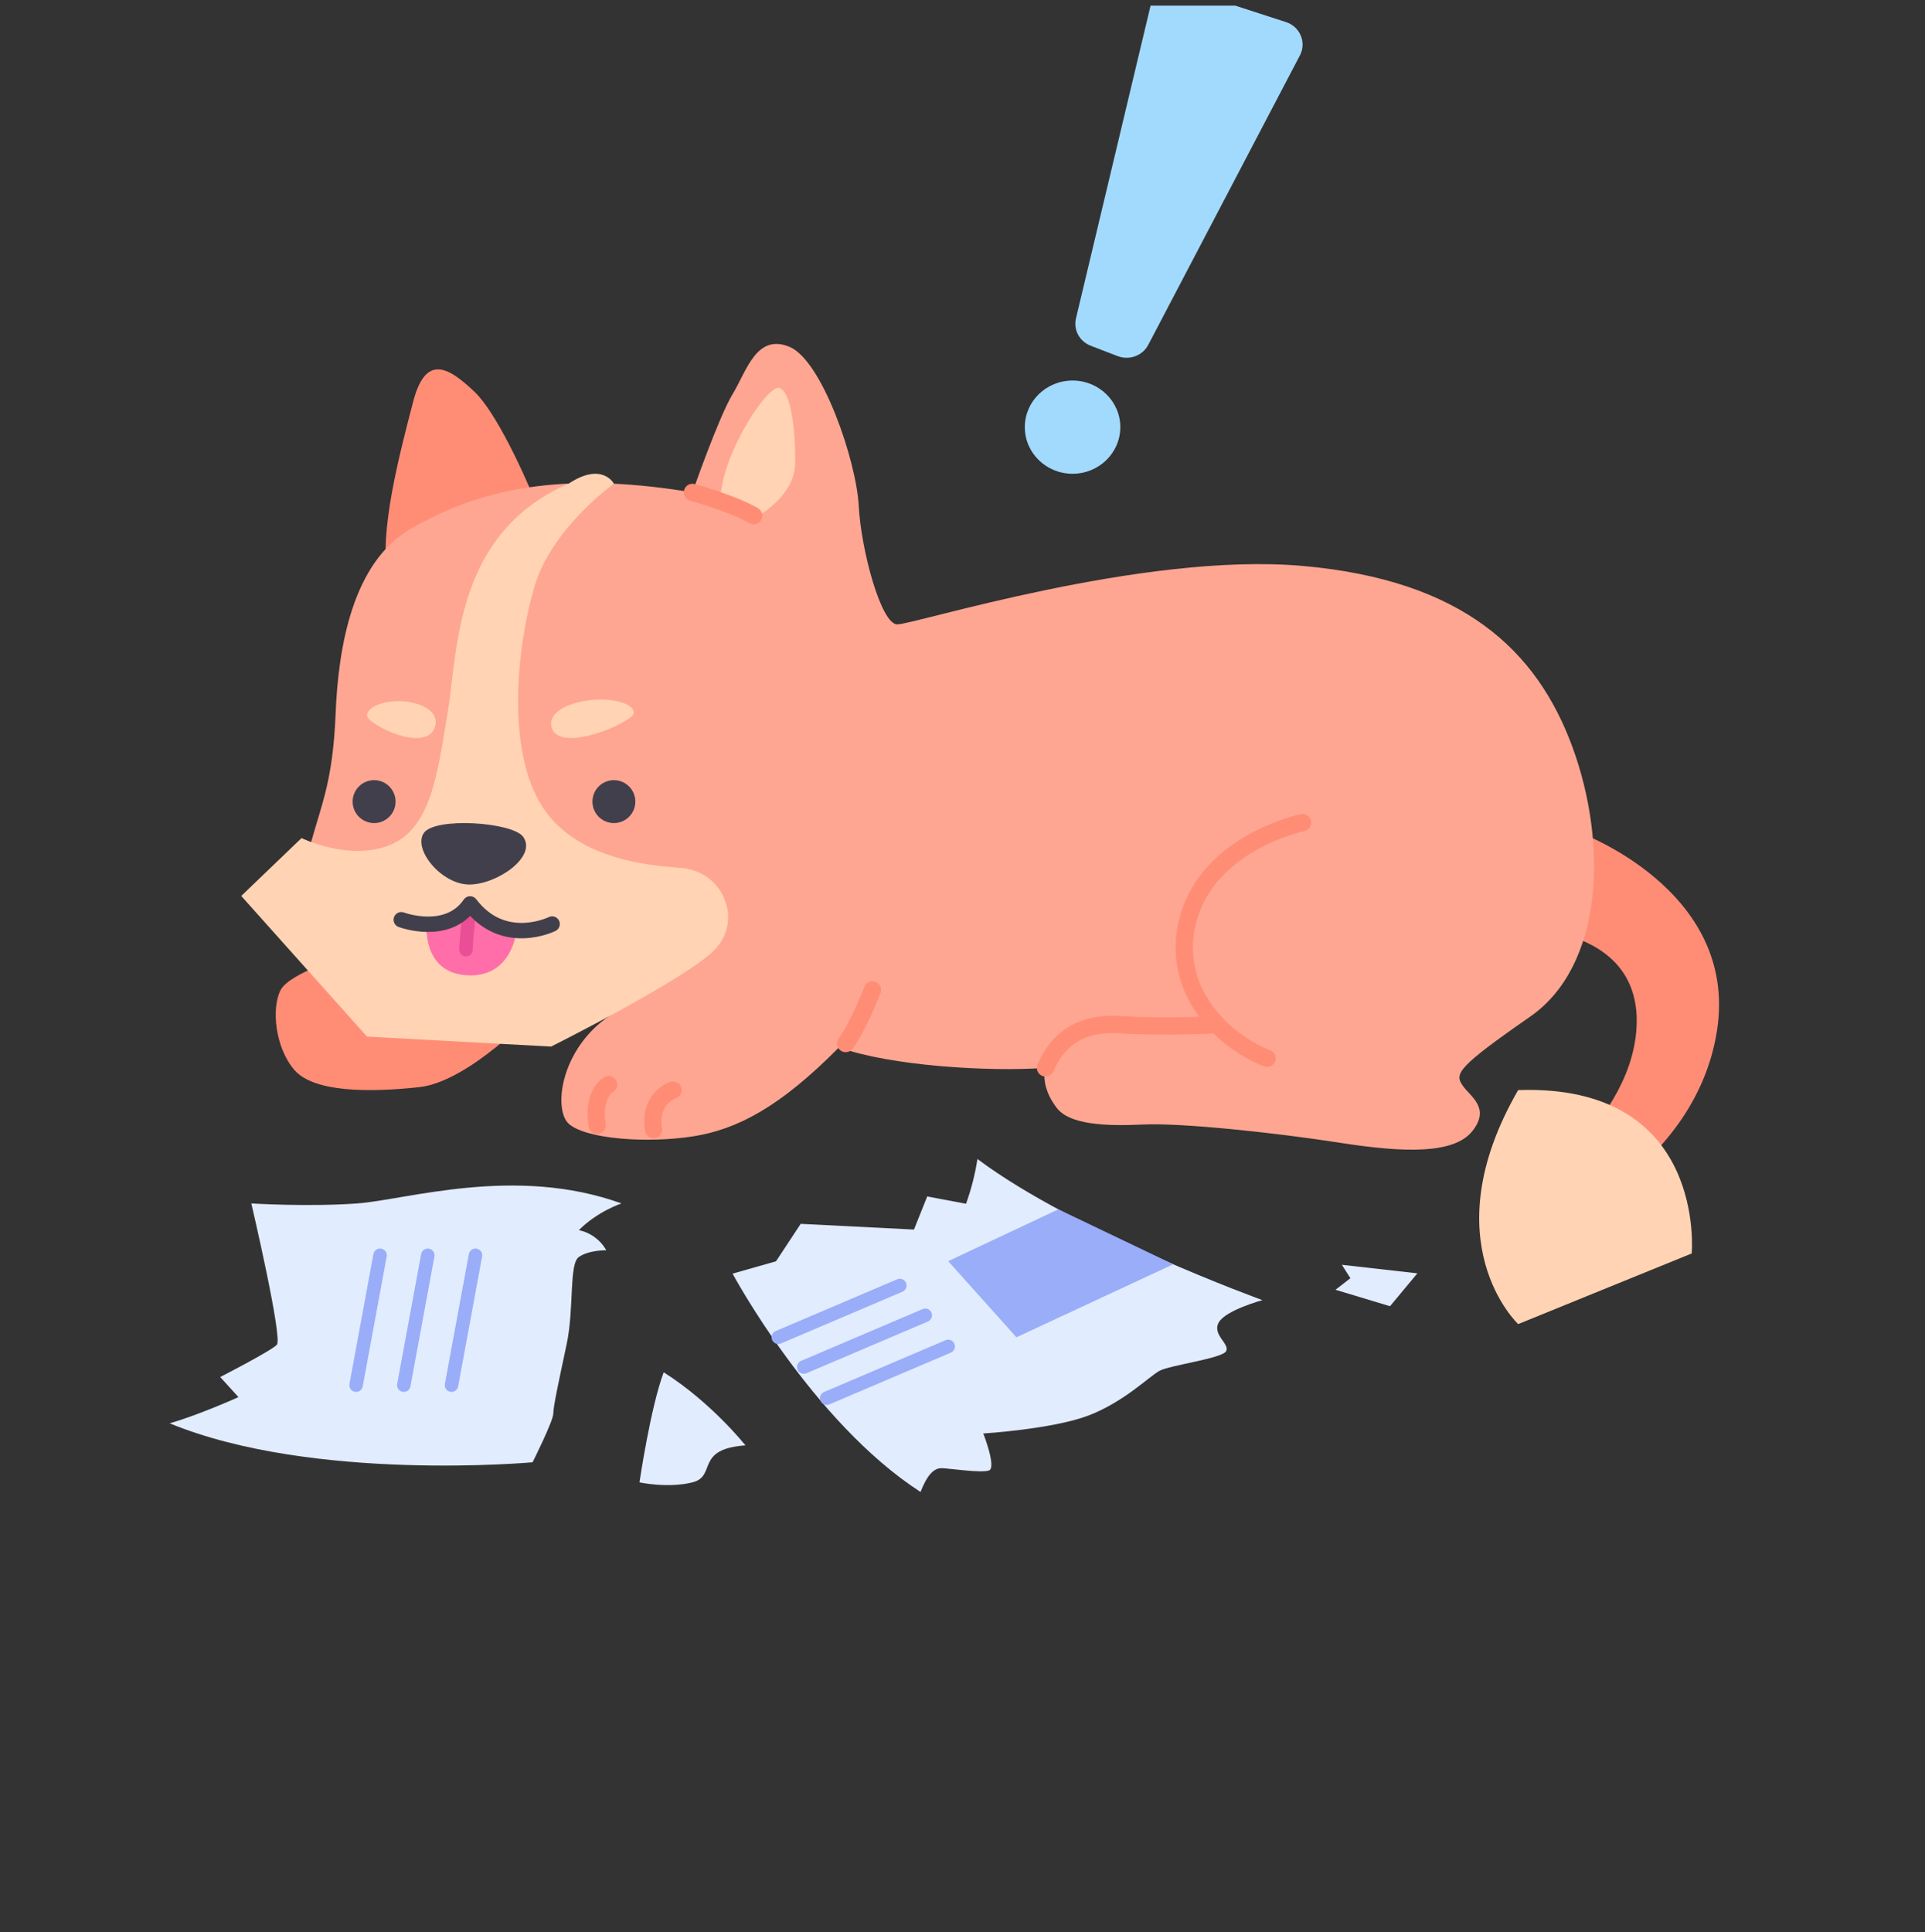 <svg width="270" height="271" viewBox="0 0 270 271" fill="none" xmlns="http://www.w3.org/2000/svg">
<rect x="0" y="0" width="270" height="271" fill="#333333" stroke="none"/>
<g clip-path="url(#clip0_27_1079)">
<path d="M220.962 116.539C220.962 116.539 243.942 124.559 240.822 144.571C237.702 164.584 215 174.056 211.987 172.119C208.975 170.181 227.587 159.854 229.417 145.434C231.247 131.014 215.7 130.471 215.7 130.471L220.962 116.539Z" fill="#FF8D76"/>
<path d="M237.28 175.804C237.28 175.804 239.457 151.969 212.937 152.889C200.64 174.181 212.937 185.711 212.937 185.711L237.28 175.804Z" fill="#FFD3B3"/>
<path d="M74.96 70.024C74.96 70.024 70.285 58.494 66.505 54.906C62.725 51.319 59.65 49.719 57.92 56.444C56.19 63.169 52.987 74.956 54.462 81.171C67.657 75.981 74.96 70.024 74.96 70.024Z" fill="#FF8D76"/>
<path d="M75.305 141.606C75.305 141.606 65.888 151.706 58.805 152.476C51.722 153.246 44.028 153.201 41.305 150.083C38.583 146.966 38.055 141.413 39.34 138.896C40.625 136.378 48.438 134.198 52.495 132.318C65 133.131 75.305 141.606 75.305 141.606Z" fill="#FF8D76"/>
<path d="M97.123 69.064C97.123 69.064 100.775 58.559 102.75 55.289C104.725 52.019 106.083 46.769 110.693 48.626C115.303 50.484 120.11 64.641 120.443 70.919C120.775 77.196 123.582 87.509 125.823 87.574C128.062 87.639 160.288 77.389 182.705 79.374C205.122 81.359 215.565 91.164 220.562 104.809C225.56 118.454 224.852 135.491 214.605 142.601C204.357 149.711 204.035 150.601 205.122 152.209C206.21 153.816 209.095 155.349 206.533 158.616C203.97 161.884 196.987 161.691 187.957 160.281C178.927 158.871 165.735 157.464 160.35 157.719C154.965 157.974 150.035 157.719 148.24 155.414C146.445 153.109 146.288 150.929 146.64 149.776C138.64 150.351 124.798 149.486 117.685 146.894C109.518 155.156 103.465 158.424 97.123 159.394C90.78 160.364 82.328 159.779 79.828 157.664C77.328 155.549 78.772 145.321 87.9 141.116C75.793 146.904 61.123 144.866 53.5 139.984C44.538 134.261 41.645 125.304 43.695 117.916C45.163 112.619 46.695 109.416 47.075 100.056C47.455 90.696 49.465 78.831 57.665 74.134C65.865 69.436 76.925 65.669 97.123 69.064Z" fill="#FEA691"/>
<path d="M86.105 67.838C86.105 67.838 77.395 74.038 74.96 82.288C72.525 90.538 70.903 105.178 76.112 113.206C81.323 121.233 93.032 121.456 95.757 121.748C101.508 122.366 104.213 129.093 100.258 133.191C96.302 137.288 77.295 146.788 77.295 146.788L51.475 145.391L33.835 125.661L42.29 117.548C42.29 117.548 49.09 120.858 54.76 118.486C60.43 116.113 61.337 108.666 62.79 99.911C64.243 91.156 63.737 74.791 79.79 67.813C84.483 64.728 86.105 67.838 86.105 67.838Z" fill="#FFD3B3"/>
<path d="M122.367 138.846C122.367 138.846 120.447 143.846 118.617 146.361" stroke="#FF8D76" stroke-width="2.43" stroke-miterlimit="10" stroke-linecap="round"/>
<path d="M182.702 115.376C182.702 115.376 170.34 117.938 166.952 127.931C163.565 137.923 170.925 145.803 177.715 148.431" stroke="#FF8D76" stroke-width="2.43" stroke-miterlimit="10" stroke-linecap="round"/>
<path d="M170.7 143.718C170.7 143.718 163.167 144.131 157.145 143.718C151.122 143.306 148.112 146.253 146.645 149.776" stroke="#FF8D76" stroke-width="2.43" stroke-miterlimit="10" stroke-linecap="round"/>
<path d="M106.347 72.331C106.347 72.331 111.505 69.581 111.538 64.901C111.57 60.221 110.96 54.901 109.288 54.401C107.615 53.901 100.578 64.596 101.038 71.061C104.188 72.176 106.347 72.331 106.347 72.331Z" fill="#FFD3B3"/>
<path d="M97.123 69.064C97.123 69.064 102.623 70.536 105.708 72.331" stroke="#FF8D76" stroke-width="2.43" stroke-miterlimit="10" stroke-linecap="round"/>
<path d="M177.068 182.349C177.068 182.349 150.835 172.849 137.095 162.556C136.765 164.695 136.229 166.798 135.495 168.834L130.05 167.809L128.193 172.451L112.305 171.651L108.845 176.901L102.75 178.634C102.75 178.634 113.928 199.451 129.11 209.254C130.07 206.819 131 205.889 132.11 205.921C133.22 205.954 137.61 206.626 138.708 206.241C139.805 205.856 137.915 201.054 137.915 201.054C137.915 201.054 147.613 200.444 152.61 198.554C157.608 196.664 161.16 193.076 162.61 192.274C164.06 191.471 171.36 190.546 171.963 189.524C172.565 188.501 169.975 187.216 170.938 185.486C171.9 183.756 177.068 182.349 177.068 182.349Z" fill="#E1ECFF"/>
<path d="M198.802 178.591L194.96 183.204L187.315 180.896L189.407 179.274L188.212 177.394L198.802 178.591Z" fill="#E1ECFF"/>
<path d="M87.17 168.788C87.17 168.788 83.797 169.898 81.192 172.538C81.997 172.706 82.757 173.044 83.419 173.53C84.082 174.016 84.633 174.639 85.035 175.356C85.035 175.356 82.6 175.313 81.192 176.296C79.785 177.278 80.55 183.471 79.483 188.508C78.415 193.546 77.605 197.221 77.605 198.258C77.605 199.296 74.7 205.091 74.7 205.091C74.7 205.091 43.91 207.911 23.797 199.626C27.852 198.473 33.447 195.953 33.447 195.953L30.885 193.133C30.885 193.133 37.975 189.503 38.83 188.608C39.685 187.713 35.25 168.788 35.25 168.788C35.25 168.788 43.235 169.288 50.11 168.788C56.985 168.288 72.28 163.398 87.17 168.788Z" fill="#E1ECFF"/>
<path d="M104.555 202.721C104.555 202.721 99.782 196.699 93.088 192.471C91.23 197.436 89.692 207.909 89.692 207.909C89.692 207.909 93.665 208.774 97.123 207.909C100.58 207.044 97.38 203.234 104.555 202.721Z" fill="#E1ECFF"/>
<path d="M73.382 117.371C71.907 115.303 61 114.561 59.443 116.838C57.885 119.116 61.913 124.056 65.823 124.056C69.733 124.056 75.358 120.143 73.382 117.371Z" fill="#413F4C"/>
<path d="M86.105 115.441C84.443 115.441 83.095 114.093 83.095 112.431C83.095 110.769 84.443 109.421 86.105 109.421C87.767 109.421 89.115 110.769 89.115 112.431C89.115 114.093 87.767 115.441 86.105 115.441Z" fill="#413F4C"/>
<path d="M52.472 115.441C50.81 115.441 49.462 114.093 49.462 112.431C49.462 110.769 50.81 109.421 52.472 109.421C54.135 109.421 55.483 110.769 55.483 112.431C55.483 114.093 54.135 115.441 52.472 115.441Z" fill="#413F4C"/>
<path d="M77.32 101.788C76.96 99.608 80.463 98.326 83.355 98.138C86.248 97.951 88.963 98.738 88.895 100.016C88.828 101.293 78.02 106.018 77.32 101.788Z" fill="#FFD3B3"/>
<path d="M61.065 101.741C61.565 99.596 58.718 98.443 56.3 98.343C53.883 98.243 51.53 99.093 51.475 100.343C51.42 101.593 60.11 105.903 61.065 101.741Z" fill="#FFD3B3"/>
<path d="M72.438 130.624C72.438 130.624 68.093 130.154 65.975 126.779C63.475 130.239 59.843 129.426 59.843 129.426C59.843 129.426 59.093 136.259 65.287 136.771C71.785 137.311 72.438 130.624 72.438 130.624Z" fill="#FF6EA9"/>
<path d="M65.95 126.789C65.95 126.789 65.45 130.889 65.353 133.194" stroke="#EA4E95" stroke-width="1.89" stroke-miterlimit="10" stroke-linecap="round"/>
<path d="M77.438 129.599C77.438 129.599 70.638 132.989 65.938 126.779C62.745 131.424 56.285 128.999 56.285 128.999" stroke="#413F4C" stroke-width="2.16" stroke-linecap="round" stroke-linejoin="round"/>
<path d="M148.45 169.616L132.995 176.884L142.562 187.559L164.555 177.321L148.45 169.616Z" fill="#99ADF9"/>
<path d="M126.205 180.298L109.167 187.558" stroke="#99ADF9" stroke-width="1.89" stroke-miterlimit="10" stroke-linecap="round"/>
<path d="M66.69 176.061L63.328 194.276" stroke="#99ADF9" stroke-width="1.89" stroke-miterlimit="10" stroke-linecap="round"/>
<path d="M60 176.061L56.638 194.276" stroke="#99ADF9" stroke-width="1.89" stroke-miterlimit="10" stroke-linecap="round"/>
<path d="M53.307 176.061L49.945 194.276" stroke="#99ADF9" stroke-width="1.89" stroke-miterlimit="10" stroke-linecap="round"/>
<path d="M129.777 184.476L112.738 191.736" stroke="#99ADF9" stroke-width="1.89" stroke-miterlimit="10" stroke-linecap="round"/>
<path d="M132.995 188.841L115.958 196.101" stroke="#99ADF9" stroke-width="1.89" stroke-miterlimit="10" stroke-linecap="round"/>
<path d="M94.39 152.889C94.39 152.889 90.945 154.004 91.67 158.434" stroke="#FF8D76" stroke-width="2.43" stroke-miterlimit="10" stroke-linecap="round"/>
<path d="M85.353 152.128C85.353 152.128 83.037 153.403 83.763 157.833" stroke="#FF8D76" stroke-width="2.43" stroke-miterlimit="10" stroke-linecap="round"/>
<path d="M150.436 66.448C154.135 66.448 157.134 63.521 157.134 59.91C157.134 56.3 154.135 53.373 150.436 53.373C146.737 53.373 143.739 56.3 143.739 59.91C143.739 63.521 146.737 66.448 150.436 66.448Z" fill="#A2DAFD"/>
<path d="M156.761 49.948L152.988 48.495C151.393 47.873 150.543 46.264 150.915 44.656L161.386 0.759C161.864 -1.161 163.884 -2.251 165.798 -1.628L180.362 3.094C182.328 3.716 183.285 5.947 182.328 7.763L161.067 48.34C160.27 49.896 158.409 50.571 156.761 49.948Z" fill="#A2DAFD"/>
</g>
<defs>
<clipPath id="clip0_27_1079">
<rect width="270" height="270" fill="white" transform="matrix(-1 0 0 1 270 0.789)"/>
</clipPath>
</defs>
</svg>
